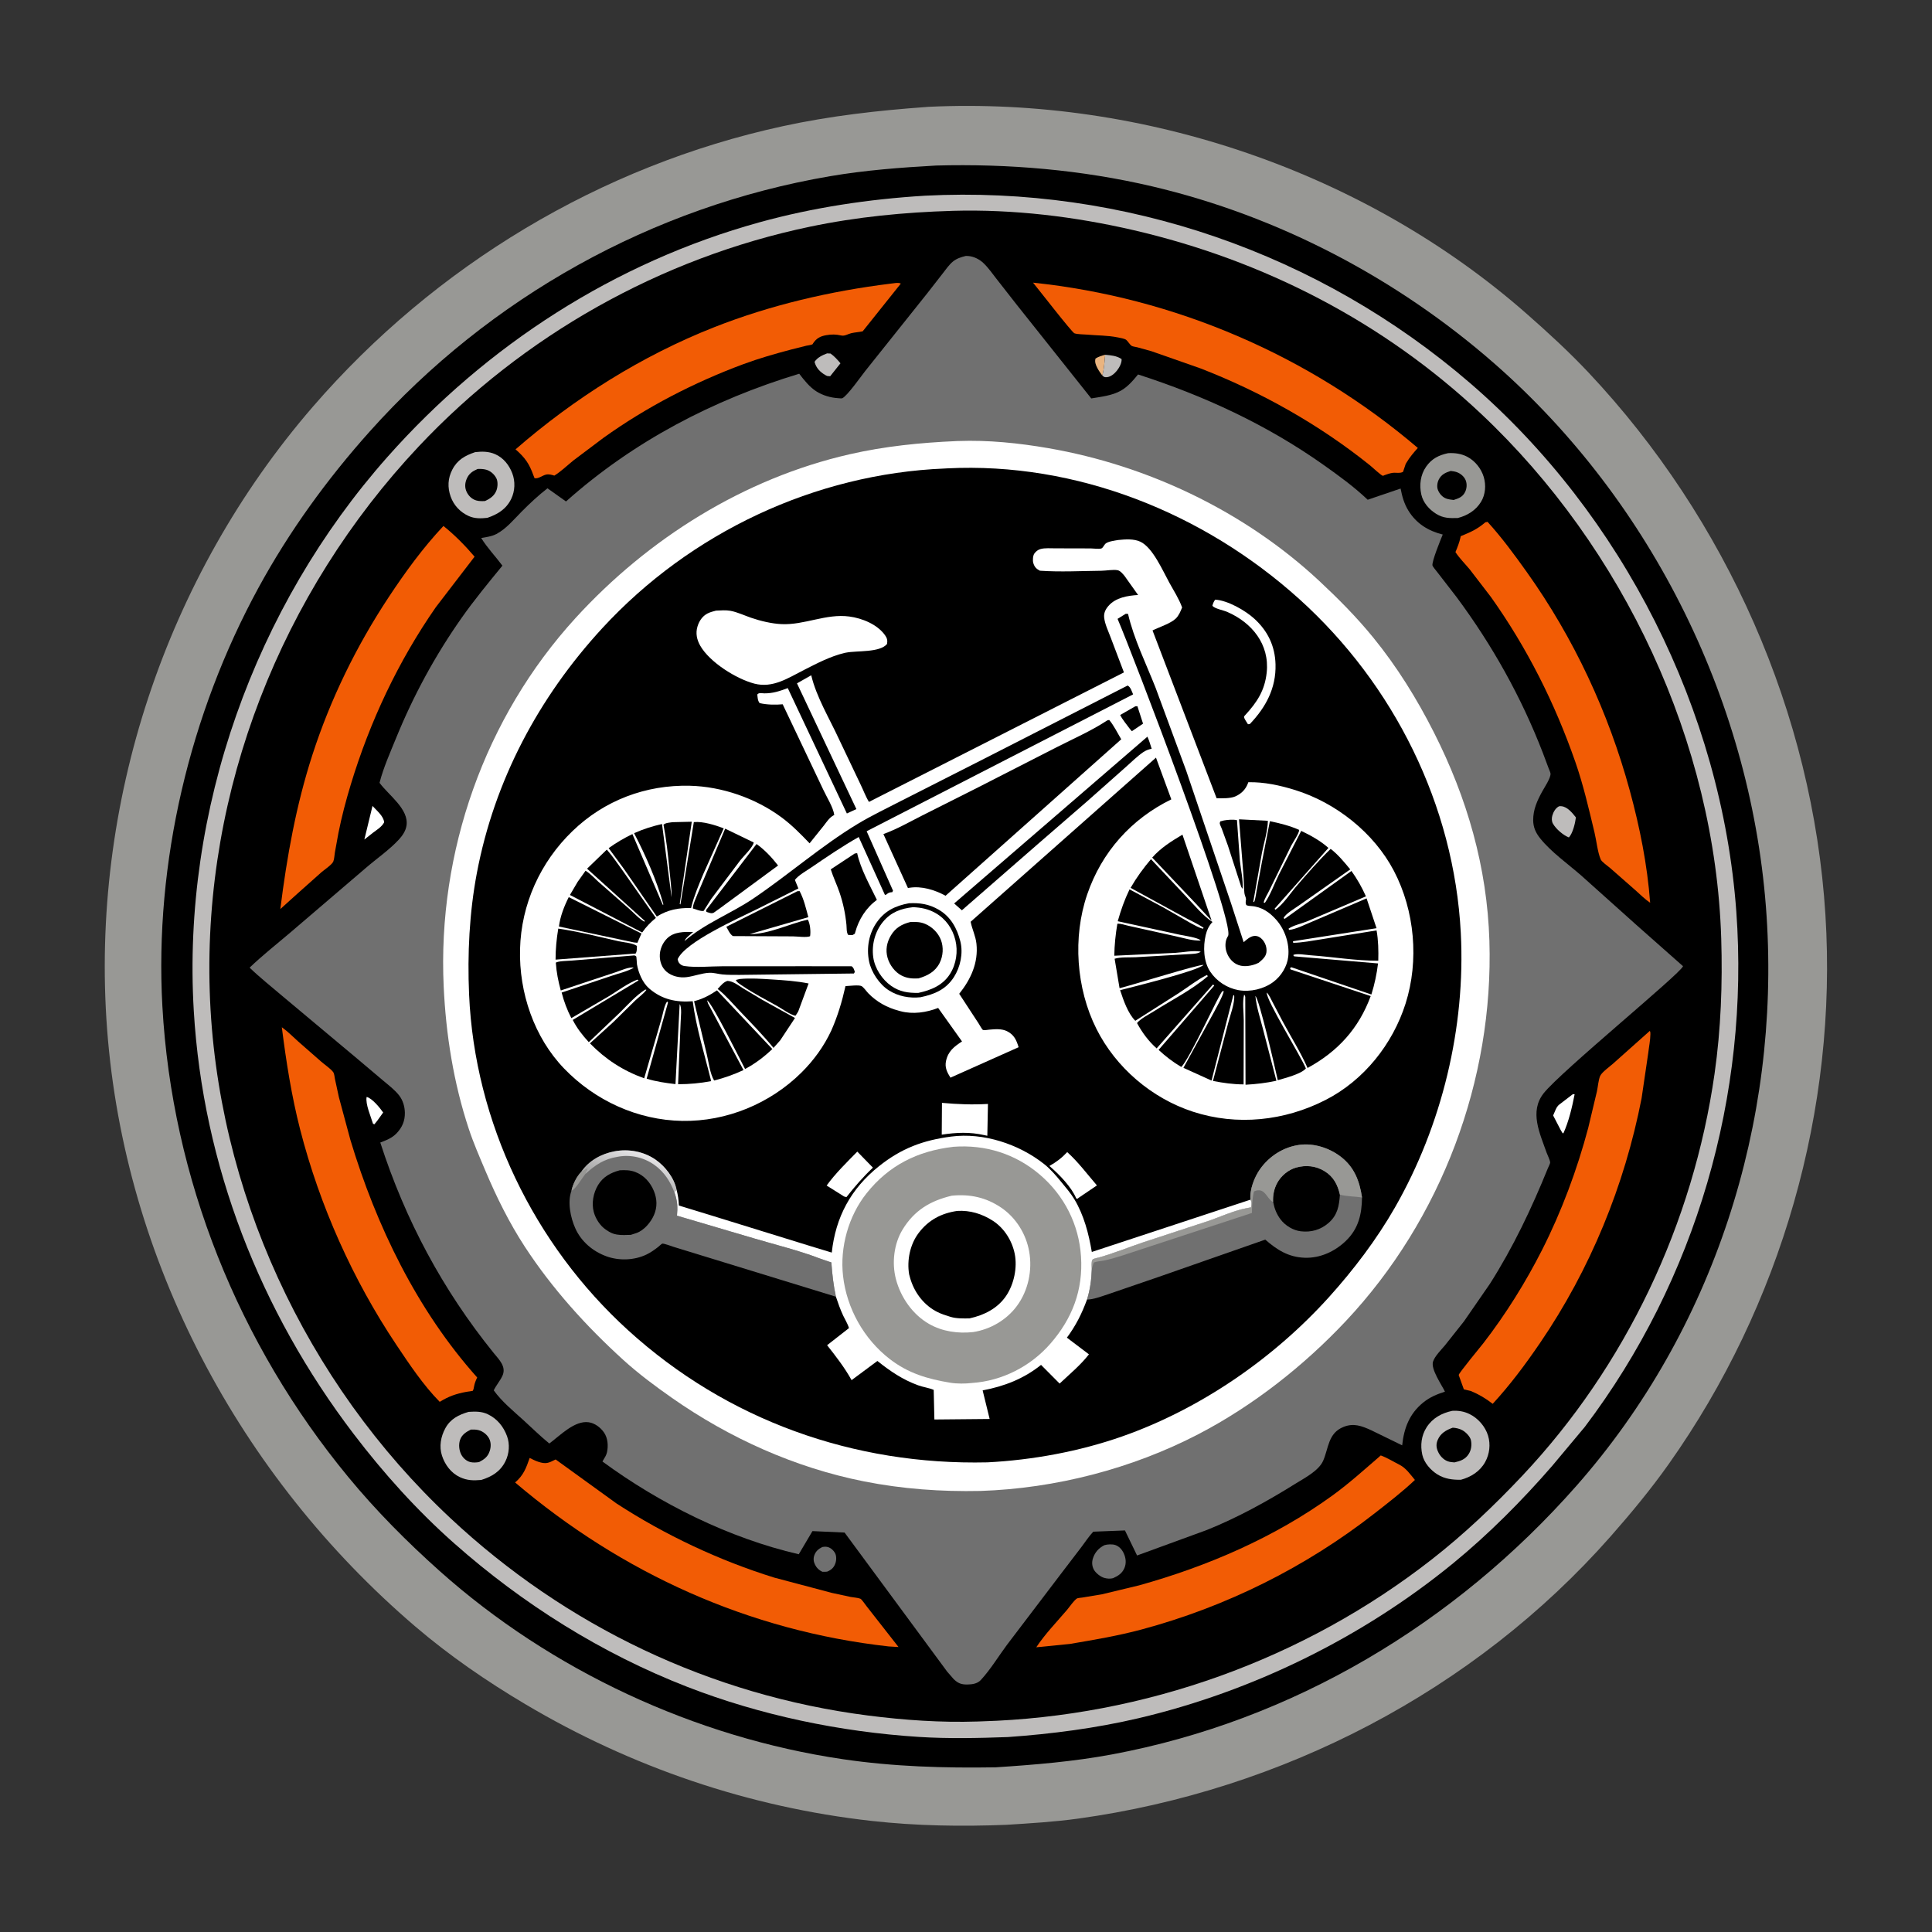 <?xml version="1.0" encoding="UTF-8" standalone="no"?>
<svg
   width="906"
   height="906"
   version="1.1"
   id="svg73"
   sodipodi:docname="plate-for-bicycle-workshop-.svg"
   inkscape:version="1.3.2 (091e20e, 2023-11-25, custom)"
   xmlns:inkscape="http://www.inkscape.org/namespaces/inkscape"
   xmlns:sodipodi="http://sodipodi.sourceforge.net/DTD/sodipodi-0.dtd"
   xmlns="http://www.w3.org/2000/svg"
   xmlns:svg="http://www.w3.org/2000/svg">
  <rect width="100%" height="100%" fill="#333333" stroke="none"/>
  <sodipodi:namedview
     id="namedview73"
     pagecolor="#ffffff"
     bordercolor="#000000"
     borderopacity="0.25"
     inkscape:showpageshadow="2"
     inkscape:pageopacity="0.0"
     inkscape:pagecheckerboard="0"
     inkscape:deskcolor="#d1d1d1"
     inkscape:zoom="1.1556291"
     inkscape:cx="453"
     inkscape:cy="453"
     inkscape:window-width="2400"
     inkscape:window-height="1261"
     inkscape:window-x="-9"
     inkscape:window-y="-9"
     inkscape:window-maximized="1"
     inkscape:current-layer="svg73" />
  <path
     fill="#989895"
     transform="scale(0.885 0.885)"
     d="M490.727 56.707L492 56.602C605.909 51.217 723.3 90.952 809.059 166.365C820.342 176.287 831.505 186.53 841.801 197.482C914.899 275.241 960.572 378.051 967.255 484.762C973.71 587.826 943.828 691.627 884.173 775.847C874.717 789.196 864.164 801.943 853.351 814.204C781.08 896.146 679.106 948.747 571.189 963.656C558.635 965.39 545.961 966.131 533.321 966.93C509.457 967.893 485.595 967.517 461.84 964.868C396.857 957.62 334.477 936.35 278.302 902.988C257.76 890.788 238.132 877.308 219.959 861.765C127.035 782.293 65.957 667.821 56.75 545.333C47.795 426.199 87.634 305.831 165.817 215.47C230.419 140.805 318.154 87.873 414.736 66.879C439.926 61.403 465.055 58.556 490.727 56.707Z"
     id="path2" />
  <path
     transform="scale(0.885 0.885)"
     d="M496.001 87.714C534.351 86.671 573.202 89.989 610.581 98.768C677.378 114.456 740.291 147.498 791.846 192.636C875.991 266.308 928.839 374.129 936.089 485.559C943.208 594.956 908.059 704.712 835.373 787.25C771.099 860.236 685.144 911.765 589.191 929.637C568.796 933.436 548.221 935.128 527.548 936.47C500.248 936.911 473.546 936.137 446.484 932.145C368.27 920.607 291.979 885.135 232.968 832.458C215.638 816.989 199.306 800.553 184.517 782.617C126.386 712.111 91.115 624.472 86.04 533.13C81.815 457.09 100.559 378.21 136.976 311.413C153.257 281.55 173.318 253.877 195.982 228.554C259.545 157.532 345.731 109.437 439.772 93.375C458.419 90.19 477.139 88.771 496.001 87.714Z"
     id="path3" />
  <path
     fill="#BEBCBB"
     transform="scale(0.885 0.885)"
     d="M489.95 103.71L490.039 103.7C595.564 98.278 699.17 134.173 779.086 203.097C859.776 272.688 912.297 376.648 920.034 482.971C927.107 580.174 898.648 678.266 839.774 756.063L822.416 776.815C806.493 795.152 788.761 812.997 769.945 828.388C721.978 867.624 663.669 896.26 603.365 910.43C580.688 915.759 557.251 918.795 534.034 920.434C518.371 921.003 502.486 921.353 486.828 920.354C445.311 917.706 402.943 908.905 364.126 893.816C318.834 876.209 276.993 849.951 240.666 817.785C220.953 800.33 203.255 780.661 187.316 759.72C137.812 694.683 107.529 617.421 102.679 535.579C96.391 429.478 134.884 321.586 205.299 242.135C257.814 182.881 325.858 138.974 402.396 117.806C430.88 109.929 460.487 105.505 489.95 103.71Z"
     id="path4" />
  <path
     transform="scale(0.885 0.885)"
     d="M504.653 111.726L504.853 111.713C537.017 110.829 569.448 114.724 600.75 121.984C669.668 137.968 733.074 170.623 784.755 219.233C860.27 290.26 908.849 393.407 912.043 497.364C912.775 521.194 911.884 545.312 908.513 568.938C897.196 648.252 861.528 723.743 806.496 782.118C791.664 797.85 775.979 812.751 758.939 826.09C690.913 879.342 606.396 909.574 520.125 912.114L517.844 912.197C498.58 912.83 479.104 911.47 460 909.026C376.631 898.362 299.763 861.683 238.456 804.242C161.827 732.445 114.495 630.28 111.132 525.247C107.717 418.591 148.979 314.057 221.886 236.543C277.128 177.811 350.108 136.672 429.08 120.142C454.116 114.901 479.128 112.484 504.653 111.726Z"
     id="path5" />
  <path
     fill="#EAB47F"
     transform="scale(0.885 0.885)"
     d="M584.12 199.037C583.153 197.738 582.207 196.438 581.46 194.996C580.637 193.409 579.949 191.714 580.496 189.98C582.194 188.916 583.684 188.47 585.623 187.994C585.269 191.665 585.04 195.454 584.12 199.037Z"
     id="path6" />
  <path
     fill="white"
     transform="scale(0.885 0.885)"
     d="M194.276 581.25C197.141 581.883 201.333 587.037 203.037 589.49L199.888 593.878L198.375 595.75L197.647 595.436C196.568 591.799 193.503 584.88 194.276 581.25Z"
     id="path7" />
  <path
     fill="#BEBCBB"
     transform="scale(0.885 0.885)"
     d="M585.623 187.994C588.855 188.289 591.498 188.457 594.307 190.25C594.497 192.329 593.075 194.836 591.771 196.472C590.56 197.991 588.545 199.71 586.5 199.862C585.261 199.954 585.01 199.766 584.12 199.037C585.04 195.454 585.269 191.665 585.623 187.994Z"
     id="path8" />
  <path
     fill="white"
     transform="scale(0.885 0.885)"
     d="M197.381 427.059C199.552 429.459 203.324 432.48 203.541 435.75C202.343 438.106 199.793 439.609 197.726 441.183L193.065 444.851L197.381 427.059Z"
     id="path9" />
  <path
     fill="#BEBCBB"
     transform="scale(0.885 0.885)"
     d="M438.255 187.25L440.097 187.337C442.196 188.847 443.704 190.544 445.35 192.502L439.891 199.363L438.398 199.25C437.943 199.072 437.859 199.055 437.374 198.77C434.48 197.071 432.471 195.016 431.616 191.75C433.096 189.425 435.772 188.202 438.255 187.25Z"
     id="path10" />
  <path
     fill="white"
     transform="scale(0.885 0.885)"
     d="M833.461 579.75L834.362 579.844C833.077 586.489 831.242 594.34 828.42 600.466L828 600.469L827.06 598.923L822.975 591.062L823.867 589C824.565 587.369 825.005 586.183 826.469 585.109L833.461 579.75Z"
     id="path11" />
  <path
     fill="#707070"
     transform="scale(0.885 0.885)"
     d="M435.693 819.75C436.738 819.562 437.57 819.464 438.613 819.748C440.194 820.178 441.644 821.443 442.431 822.873C443.289 824.432 443.236 826.677 442.667 828.324C441.871 830.631 440.573 831.796 438.386 832.75C437.538 832.902 436.613 832.84 435.75 832.852C434.021 832.04 432.793 830.918 431.915 829.188C431.075 827.533 430.875 825.89 431.49 824.125C432.238 821.979 433.721 820.722 435.693 819.75Z"
     id="path12" />
  <path
     fill="#BEBCBB"
     transform="scale(0.885 0.885)"
     d="M826.062 427.25C826.691 427.167 826.711 427.133 827.438 427.21C830.62 427.547 833.183 430.806 835.048 433.134C834.62 436.301 833.45 441.379 831.331 443.75C828.282 442.552 824.514 439.296 822.891 436.466C822.146 435.168 822.152 433.568 822.552 432.156C823.105 430.204 824.246 428.214 826.062 427.25Z"
     id="path13" />
  <path
     fill="#707070"
     transform="scale(0.885 0.885)"
     d="M585.222 818.75C586.82 818.265 589.495 818.125 591.094 818.72C593.23 819.514 594.65 821.258 595.552 823.304C596.594 825.669 596.858 828.318 595.864 830.75C594.688 833.628 592.508 835.045 589.778 836.25C588.311 836.651 586.575 836.519 585.12 836.093C583.091 835.498 580.54 833.504 579.554 831.61C578.608 829.792 578.493 827.684 579.122 825.75C580.183 822.485 582.203 820.279 585.222 818.75Z"
     id="path14" />
  <path
     fill="#989895"
     transform="scale(0.885 0.885)"
     d="M767.321 240.125C770.797 239.902 774.406 240.408 777.502 242.048C781.613 244.226 784.863 248.278 786.201 252.729C787.507 257.075 787.128 262.086 784.725 265.983C781.95 270.482 777.489 273.203 772.457 274.482C768.09 274.6 764.829 274.657 760.961 272.25C757.25 269.941 754.088 266.348 753.119 262.02C751.988 256.971 752.67 251.568 755.695 247.25C758.654 243.026 762.413 241.165 767.321 240.125Z"
     id="path15" />
  <path
     transform="scale(0.885 0.885)"
     d="M768.72 249.538C769.766 249.676 770.842 249.815 771.843 250.159C773.904 250.87 775.892 252.518 776.674 254.588C777.415 256.55 777.229 258.91 776.294 260.764C774.976 263.377 772.919 264.067 770.269 264.928C768.964 264.77 767.553 264.638 766.312 264.174C764.31 263.423 762.789 261.692 761.979 259.75C761.259 258.027 761.548 255.782 762.362 254.139C763.706 251.429 765.969 250.39 768.72 249.538Z"
     id="path16" />
  <path
     fill="#BEBCBB"
     transform="scale(0.885 0.885)"
     d="M251.775 239.582C255.413 239.152 258.986 239.167 262.392 240.666C266.752 242.584 269.747 246.371 271.433 250.75C273.107 255.098 272.905 260.196 270.87 264.368C268.225 269.791 263.724 272.533 258.235 274.394C254.796 274.769 251.486 274.867 248.284 273.402C243.85 271.375 240.417 267.74 238.789 263.121C237.074 258.257 237.271 253.49 239.658 248.867C242.378 243.599 246.422 241.401 251.775 239.582Z"
     id="path17" />
  <path
     transform="scale(0.885 0.885)"
     d="M253.07 248.501C254.605 248.436 256.083 248.47 257.577 248.872C259.901 249.498 261.912 251.299 263.011 253.428C263.898 255.148 263.746 257.962 263.096 259.75C262.027 262.69 259.713 264.255 256.982 265.49C255.426 265.563 253.868 265.62 252.356 265.174C250.019 264.485 248.244 262.738 247.231 260.563C246.217 258.387 246.334 256.049 247.235 253.862C248.43 250.959 250.291 249.741 253.07 248.501Z"
     id="path18" />
  <path
     fill="#BEBCBB"
     transform="scale(0.885 0.885)"
     d="M769.518 747.566C772.857 747.388 775.732 747.834 778.762 749.325C783.238 751.529 787.054 755.939 788.501 760.739C789.903 765.388 789.293 770.511 786.933 774.75C784.185 779.686 779.438 782.652 774.103 784.101C769.654 784.158 765.57 783.677 761.696 781.282C758.069 779.04 754.608 775.122 753.655 770.887C752.526 765.874 753.124 760.653 755.943 756.284C759.142 751.326 763.949 748.803 769.518 747.566Z"
     id="path19" />
  <path
     transform="scale(0.885 0.885)"
     d="M769.756 756.515C771.432 756.575 773.404 757.03 774.878 757.848C776.674 758.845 779.039 761.157 779.443 763.25C779.917 765.704 779.603 768.281 778.27 770.408C776.448 773.318 773.85 774.178 770.671 774.901C769.499 774.797 768.239 774.72 767.129 774.306C764.723 773.41 762.875 771.322 761.893 769C760.998 766.884 760.918 765.083 761.823 762.967C763.349 759.398 766.282 757.767 769.756 756.515Z"
     id="path20" />
  <path
     fill="#BEBCBB"
     transform="scale(0.885 0.885)"
     d="M248.31 748.121C251.881 747.902 255.159 747.802 258.492 749.391C263.437 751.748 266.787 755.902 268.658 760.975C270.234 765.248 269.837 770.251 267.814 774.315C265.09 779.787 260.611 782.45 255.011 784.196C250.87 784.561 247.543 784.514 243.688 782.713C239.026 780.535 235.783 776.168 234.204 771.353C232.598 766.456 233.564 761.208 236.004 756.75C238.715 751.797 243.113 749.629 248.31 748.121Z"
     id="path21" />
  <path
     transform="scale(0.885 0.885)"
     d="M249.521 757.496C250.926 757.456 252.257 757.46 253.628 757.816C255.834 758.39 257.991 760.093 259.093 762.088C260.221 764.132 260.215 766.576 259.528 768.75C258.536 771.894 256.688 773.244 253.852 774.724C252.374 774.978 250.526 775.092 249.075 774.689C247.061 774.131 245.356 772.56 244.405 770.728C243.242 768.486 242.949 765.468 243.743 763.062C244.693 760.185 246.953 758.781 249.521 757.496Z"
     id="path22" />
  <path
     fill="#F25C05"
     transform="scale(0.885 0.885)"
     d="M731.639 771.205C735.067 772.458 738.244 774.466 741.5 776.105C744.988 777.861 747.287 781.225 749.738 784.201C743.109 790.463 735.634 796.227 728.449 801.841C691.86 830.425 649.701 851.417 604.825 863.452C592.374 866.791 579.588 868.946 566.885 871.094L549.099 872.864C553.703 865.879 559.946 859.448 565.388 853.059C566.826 851.371 568.853 848.271 570.603 847.029C571.035 846.722 572.863 846.61 573.5 846.51L583.891 844.784L603.562 840.057C639.811 829.966 675.347 814.645 705.956 792.493C714.897 786.023 723.29 778.414 731.639 771.205Z"
     id="path23" />
  <path
     fill="#F25C05"
     transform="scale(0.885 0.885)"
     d="M547.381 149.771C622.464 157.616 693.924 188.44 751.276 237.357C749.04 239.872 746.933 242.298 745.223 245.21L744.837 245.877L743.452 250C742.058 250.963 739.459 250.308 737.75 250.582C736.373 250.804 734.964 251.317 733.647 251.771C733.334 251.878 733.041 252.129 732.712 252.099C731.934 252.027 726.866 247.328 725.994 246.626C699.151 225.034 668.087 207.57 635.994 195.16L610.119 186.093L602.592 184.01C601.975 183.852 600.076 183.6 599.602 183.258C598.547 182.5 597.782 180.963 596.769 180.108C595.93 179.401 593.407 179.004 592.34 178.791C586.724 177.668 581.712 177.828 576.12 177.315C574.21 177.14 571.05 177.208 569.314 176.609C567.988 176.152 550.027 152.946 547.381 149.771Z"
     id="path24" />
  <path
     fill="#F25C05"
     transform="scale(0.885 0.885)"
     d="M787.075 276.75L788.226 276.524C795.815 284.86 802.467 293.935 809.001 303.104C833.968 338.14 852.315 377.495 863.616 419C868.918 438.474 872.881 458.225 874.385 478.371C871.57 476.432 869.054 473.942 866.511 471.657L853.163 459.938C851.977 458.928 848.728 456.706 848.167 455.361C846.492 451.348 845.934 445.445 844.9 441.14C841.885 428.586 838.969 415.867 834.717 403.669C823.862 372.53 809.111 343.174 789.971 316.283L778.794 301.73C776.305 298.747 773.351 295.793 771.214 292.563C772.282 289.961 773.308 287.461 773.89 284.698C774.059 283.893 773.81 284.201 774.637 283.86C779.626 281.805 782.889 280.298 787.075 276.75Z"
     id="path25" />
  <path
     fill="#F25C05"
     transform="scale(0.885 0.885)"
     d="M149.333 544.31C152.453 546.525 155.247 549.379 158.094 551.935L170.213 562.557C171.981 564.115 175.418 566.399 176.681 568.275C177.117 568.924 177.3 570.877 177.484 571.75L179.571 581.379L185.677 604.054C199.346 649.421 221.01 694.317 252.852 729.895C252.121 731.473 251.5 732.907 251.199 734.632C251.042 735.533 250.959 736.179 250.5 736.987L247.121 737.505C241.683 738.524 237.74 739.88 233.001 742.809C224.329 734.023 216.909 722.892 210.055 712.642C186.938 678.066 169.422 638.884 159.069 598.606C154.488 580.787 151.639 562.547 149.333 544.31Z"
     id="path26" />
  <path
     fill="#F25C05"
     transform="scale(0.885 0.885)"
     d="M280.658 772.537C282.124 773.267 283.61 774.034 285.166 774.551C289.298 775.922 290.618 775.264 294.422 773.338L326.664 796.651C352.269 813.336 381.191 826.931 410.347 835.972L440.924 844.074L450.75 846.187C452.224 846.479 454.582 846.579 455.918 847.143C456.616 847.438 458.599 850.387 459.162 851.079L476.109 872.726L470.88 872.411C396.896 864.164 329.532 833.649 272.949 785.537C277.388 781.749 278.805 777.888 280.658 772.537Z"
     id="path27" />
  <path
     fill="#F25C05"
     transform="scale(0.885 0.885)"
     d="M874.193 546.25C874.542 546.729 874.523 547.427 874.516 548C874.479 551.208 873.747 554.689 873.384 557.896L869.846 581.945C860.839 628.202 842.599 672.714 816.011 711.644C808.202 723.078 800.331 733.657 790.957 743.862C787.186 740.955 783.726 738.878 779.328 737.049L775.672 736.197L772.939 728.616C772.806 727.773 784.673 713.459 786.12 711.584C797.921 696.289 808.376 679.534 817.12 662.296C827.45 641.933 835.698 619.763 841.559 597.689L846.194 578.25C846.71 575.871 846.956 572.297 847.888 570.137C848.733 568.181 853.057 565.099 854.74 563.591L874.193 546.25Z"
     id="path28" />
  <path
     fill="#F25C05"
     transform="scale(0.885 0.885)"
     d="M234.969 278.705C240.841 283.364 246.603 289.26 251.473 294.968L230.944 321.728C210.96 350.48 195.982 382.345 185.837 415.825C183.284 424.251 181.038 432.75 179.324 441.389L177.443 451.736C177.214 453.144 177.133 455.179 176.609 456.488C175.953 458.124 171.853 460.877 170.437 462.087L157.329 473.761L148.538 481.696C152.021 453.894 156.882 426.74 165.531 400C175.073 370.499 188.828 342.353 205.906 316.509C214.685 303.224 224.055 290.33 234.969 278.705Z"
     id="path29" />
  <path
     fill="#F25C05"
     transform="scale(0.885 0.885)"
     d="M471.79 150.311C473.488 150.151 475.805 149.551 477.34 150.25L457.132 175.547C455.108 176.025 453.011 176.072 451 176.566C449.229 177 447.611 178.193 445.75 177.765C442.974 177.128 440.572 177.107 437.75 177.613C434.574 178.183 432.586 179.276 430.804 181.973C430.7 182.13 430.665 182.358 430.5 182.448C429.821 182.819 428.031 183.001 427.225 183.196L419.066 185.244C410.591 187.496 402.167 189.893 393.94 192.941C367.779 202.635 342.527 215.709 319.821 231.956L303.917 243.92C300.618 246.578 297.333 249.773 293.75 252.014C292.304 251.583 290.757 251.117 289.25 251.498C287.267 252 285.242 253.8 283.25 253.382L282.657 251.882C280.406 245.617 278.192 242.489 273.178 238.102C304.268 211.058 340.092 188.485 378.488 173.365C408.32 161.618 440.01 154.245 471.79 150.311Z"
     id="path30" />
  <path
     fill="#707070"
     transform="scale(0.885 0.885)"
     d="M511.763 135.618L513.136 135.661C516.088 135.918 519.009 137.403 521.138 139.434C523.71 141.886 525.848 144.979 528.036 147.778L538.704 161.419L578.233 211.115C583.341 210.256 589.34 209.618 593.888 207.029C597.655 204.886 600.313 201.721 603.029 198.42C637.923 209.648 671.228 225.042 701.217 246.271C709.338 252.021 717.5 257.939 724.718 264.804L742.15 258.874C742.967 263.077 744.014 266.876 746.27 270.558C750.482 277.431 756.81 281.331 764.481 283.238C763.276 286.123 758.689 297.407 759.027 299.588C759.12 300.192 761.092 302.507 761.516 303.077L771.84 316.423C790.752 341.912 806.051 369.254 817.503 398.876L820.619 407.188C820.846 407.823 821.584 409.363 821.6 409.972C821.664 412.357 818.41 417.172 817.25 419.282C814.556 424.18 812.354 428.954 812.407 434.679C812.442 438.447 813.79 441.331 816.138 444.267C821.925 451.502 830.789 457.732 837.771 463.844L867.2 490.206L891.804 511.974C890.584 515.848 827.001 567.77 817.907 579.362C810.307 589.049 815.947 600.58 819.511 610.75C819.959 612.026 821.364 614.779 821.398 616.029C821.412 616.55 820.419 618.468 820.189 619.034C811.543 640.362 801.855 660.8 789.486 680.248L775.707 700.193L765.641 712.883C763.625 715.306 760.357 718.463 759.343 721.462C758.018 725.38 763.889 733.749 765.649 737.402C761.298 738.826 757.636 740.316 754.048 743.239C746.789 749.151 743.926 756.81 742.983 765.859L726.605 757.87C721.605 755.596 717.287 753.895 711.843 756.118C703.674 759.455 704.056 767.299 701.11 774.028C698.77 779.372 691.053 783.293 686.397 786.2C671.436 795.539 655.772 804.176 639.388 810.75L602.507 824.218L596.093 810.95L579.303 811.608C576.931 814.111 575.071 817.045 572.987 819.784L562.054 834.097L533.455 871.728C529.016 877.738 524.752 884.759 519.699 890.217C517.871 892.192 515.158 892.538 512.584 892.584C509.39 892.642 507.495 891.894 505.25 889.63L501.899 885.781L447.525 812.067L430.503 811.304L423.251 823.568C386.457 815.087 349.634 796.776 319.23 774.423L319.75 773.515C320.519 772.224 321.291 771.048 321.623 769.557C322.39 766.111 322.092 761.95 320.014 759C318.181 756.398 315.216 754.114 312 753.639C304.494 752.531 296.757 760.681 291.076 764.886C286.262 760.978 281.902 756.633 277.314 752.474C271.986 747.645 265.806 742.591 261.626 736.717C262.915 734.018 264.964 731.732 266.216 729.03C268.47 724.165 264.399 720.392 261.574 716.898C234.532 683.454 214.717 646.335 201.506 605.408C204.734 604.18 207.729 603.056 210.169 600.489C213.167 597.334 214.606 593.886 214.527 589.567C214.469 586.358 213.509 583.063 211.535 580.5C209.21 577.48 205.939 575.053 203.037 572.597L189.511 561.17L149.622 527.783C143.812 522.798 137.768 518.073 132.269 512.742C139.066 506.2 146.656 500.251 153.844 494.129L193.748 459.989C199.506 455 206.307 450.363 211.42 444.792C213.254 442.794 214.938 440.309 215.381 437.578C216.821 428.711 205.85 421.326 201.111 414.803C203.157 406.766 206.75 398.764 209.878 391.09C219.065 368.549 230.588 347.338 244.587 327.423C251.317 317.849 258.812 308.78 266.223 299.73C262.538 294.808 258.223 290.313 254.973 285.081C257.654 284.63 260.618 284.22 263.043 282.952C268.238 280.235 272.303 275.219 276.389 271.114C280.752 266.73 285.215 262.538 290.107 258.747L299.916 265.717C335.645 233.862 377.834 211.849 423.497 198.033C426.115 201.463 429.042 205.199 432.75 207.492C436.073 209.546 440.086 210.721 443.977 210.974C444.33 210.997 445.941 211.181 446.254 211.045C448.921 209.89 456.406 199.164 458.537 196.5L491.402 155.326L499.637 144.75C501.219 142.731 502.89 140.289 504.869 138.648C506.95 136.924 509.208 136.267 511.763 135.618Z"
     id="path31" />
  <path
     fill="white"
     transform="scale(0.885 0.885)"
     d="M506.78 233.722L507.703 233.685C523.668 233.104 539.788 234.758 555.5 237.476C608.356 246.62 659.593 271.071 698.981 307.77C709.044 317.146 718.874 327.048 727.566 337.715C740.273 353.31 750.754 370.231 759.829 388.15C777.402 422.849 787.991 459.463 789.203 498.518C791.492 572.246 763.766 646.088 713.186 699.957C690.896 723.697 663.966 744.886 635.032 759.928C599.79 778.251 559.21 788.72 519.527 790.023C498.703 790.465 478.216 789.004 457.75 784.945C421.229 777.701 386.468 762.017 356.05 740.714C347.14 734.474 338.339 727.928 330.28 720.608C310.675 702.799 292.587 682.822 278.088 660.601C269.927 648.094 263.086 634.307 257.281 620.55C254.16 613.155 250.909 605.755 248.391 598.13C240.345 573.772 236.291 548.302 235.101 522.725C231.785 451.485 256.78 380.239 304.956 327.498C343.489 285.313 394.174 253.526 450.162 240.718C468.881 236.436 487.633 234.559 506.78 233.722Z"
     id="path32" />
  <path
     transform="scale(0.885 0.885)"
     d="M500.608 248.25L501.879 248.176C570.464 244.732 637.856 271.791 688.447 317.414C738.608 362.65 770.508 426.648 774.048 494.342C776.663 544.354 764.02 596.368 739.145 639.835C729.484 656.717 717.268 672.826 704.258 687.25C674.812 719.897 635.935 746.673 594.378 761.218C571.797 769.121 547.081 773.645 523.232 774.873C452.462 776.51 385.334 752.609 332.866 704.916C282.854 659.455 251.487 594.571 248.56 526.899C247.636 505.537 248.691 483.696 252.673 462.646C261.955 413.576 285.441 369.455 319.138 332.863C365.771 282.223 431.758 251.062 500.608 248.25Z"
     id="path33" />
  <path
     fill="white"
     transform="scale(0.885 0.885)"
     d="M454.262 610.218L462.541 618.709C457.29 623.659 452.968 628.69 448.501 634.34L447.25 633.992L438.022 628.196C442.629 621.793 448.742 615.853 454.262 610.218Z"
     id="path34" />
  <path
     fill="white"
     transform="scale(0.885 0.885)"
     d="M565.495 610.479C571.25 615.63 576.189 622.264 581.243 628.132L571.75 634.554L570.871 635.219L570.25 634.987C567.865 629.149 561.406 622.464 556.638 618.336L556.045 617.829C559.81 615.706 562.571 613.612 565.495 610.479Z"
     id="path35" />
  <path
     fill="white"
     transform="scale(0.885 0.885)"
     d="M499.128 584.383C507.493 585.14 515.09 585.429 523.498 584.959L523.165 601.829L521.655 601.502C513.848 599.727 506.836 600.047 499.008 601.235L499.128 584.383Z"
     id="path36" />
  <path
     fill="white"
     transform="scale(0.885 0.885)"
     d="M643.883 317.75C650.474 318.09 659.834 323.452 664.644 327.844C671.773 334.354 675.606 342.313 675.873 352.027C676.221 364.637 670.737 374.773 662.25 383.675L661.263 383.751C660.78 382.9 659.394 381.014 659.212 380.137C659.092 379.563 659.421 379.356 659.736 379.013C666.089 372.109 670.187 365.884 671.199 356.369C672.79 341.41 663.367 329.895 650.229 324.217C648.215 323.347 643.676 322.542 642.421 321C642.751 319.687 643.113 318.864 643.883 317.75Z"
     id="path37" />
  <path
     fill="white"
     transform="scale(0.885 0.885)"
     d="M379.392 323.56C381.822 323.442 384.647 323.216 387.035 323.655C390.702 324.33 394.462 326.134 397.992 327.345C402.958 329.048 408.881 330.473 414.13 330.713C426.318 331.271 437.691 325.032 450.031 326.676C456.846 327.584 464.852 330.82 468.956 336.576C470.065 338.131 470.36 339.364 470.02 341.25C466.046 345.897 454.264 344.672 448.316 345.819L447.385 346.004C439.876 347.833 432.974 351.466 426.126 354.939C417.737 359.193 409.547 364.795 399.731 362.242C390.182 359.758 375.994 350.902 371.01 342.095C369.22 338.931 368.514 335.536 369.574 332C370.447 329.085 372.149 326.505 374.889 325.076C376.279 324.351 377.887 323.96 379.392 323.56Z"
     id="path38" />
  <path
     fill="#707070"
     transform="scale(0.885 0.885)"
     d="M308.025 620.893C312.081 614.963 318.74 611.324 325.72 610.044C333.126 608.687 341.028 610.13 347.273 614.41C352.421 617.938 357.268 624.17 358.492 630.372L357.334 631.75L357.556 632.384C359 636.624 359.115 639.753 358.716 644.158L400.059 656.358C411.362 659.699 423.256 662.586 434.25 666.794L440.53 668.951C440.958 675.142 441.614 681.023 442.935 687.098L356.947 660.696C356.068 660.413 351.693 658.772 350.903 658.983C350.563 659.074 349.18 660.385 348.809 660.678C346.879 662.201 344.857 663.638 342.637 664.712C336.125 667.863 328.024 668.147 321.253 665.663C314.13 663.049 308.022 657.914 304.878 650.943C302.302 645.231 300.594 636.952 302.816 630.904C303.551 627.439 305.537 623.425 308.025 620.893Z"
     id="path39" />
  <path
     fill="#989895"
     transform="scale(0.885 0.885)"
     d="M308.025 620.893L311.255 619.25C311.245 620.681 310.058 620.701 310.194 622.034C308.68 623.897 304.68 630.593 302.816 630.904C303.551 627.439 305.537 623.425 308.025 620.893Z"
     id="path40" />
  <defs
     id="defs41">
    <linearGradient
       id="gradient_0"
       gradientUnits="userSpaceOnUse"
       x1="326.996"
       y1="624.524"
       x2="332.536"
       y2="608.983">
      <stop
         offset="0"
         stop-color="#ABABAB"
         id="stop40" />
      <stop
         offset="1"
         stop-color="#E5E4E6"
         id="stop41" />
    </linearGradient>
  </defs>
  <path
     fill="url(#gradient_0)"
     transform="scale(0.885 0.885)"
     d="M308.025 620.893C312.081 614.963 318.74 611.324 325.72 610.044C333.126 608.687 341.028 610.13 347.273 614.41C352.421 617.938 357.268 624.17 358.492 630.372L357.334 631.75C355.161 626.047 352.024 621.146 347.052 617.484C341.603 613.47 334.675 611.756 327.976 612.833L327.25 612.959C319.946 614.187 315.552 617.214 310.194 622.034C310.058 620.701 311.245 620.681 311.255 619.25L308.025 620.893Z"
     id="path41" />
  <path
     transform="scale(0.885 0.885)"
     d="M328.387 620.118C331.258 619.957 333.819 619.972 336.57 620.997C341.234 622.735 344.622 626.54 346.475 631.075C348.211 635.327 348.342 639.606 346.531 643.819C344.885 647.65 341.289 651.941 337.237 653.365L334.252 654.326C331.851 654.4 329.406 654.571 327.026 654.184L326.498 654.09C324.592 653.773 323.074 652.935 321.483 651.872L320.998 651.544C317.964 649.522 315.587 645.746 314.637 642.25C313.36 637.556 314.401 632.072 316.884 627.958C319.538 623.56 323.584 621.383 328.387 620.118Z"
     id="path42" />
  <path
     fill="#707070"
     transform="scale(0.885 0.885)"
     d="M662.611 635.674C662.044 630.472 664.687 623.7 667.681 619.488C672.598 612.572 680.097 607.799 688.534 606.637C696.037 605.605 704.281 608.245 710.257 612.774C717.602 618.338 720.383 625.705 721.713 634.512C721.583 643.529 719.794 651.145 713.086 657.58C707.268 663.163 699.5 666.732 691.359 666.456C682.766 666.163 676.678 662.31 670.442 656.851L613.831 676.642L587.049 685.824C583.715 686.876 579.468 688.597 575.979 688.621C577.619 683.363 578.337 678.038 578.511 672.551C578.494 671.136 578.183 668.8 578.85 667.545C579.199 666.889 581.561 666.526 582.349 666.305C590.283 664.077 598.084 660.882 605.901 658.242L639.82 647.13C646.535 644.859 653.744 641.455 660.666 640.167L662.267 639.864L662.901 639.75C663.082 638.258 663.376 637.055 662.611 635.674Z"
     id="path43" />
  <path
     transform="scale(0.885 0.885)"
     d="M674.587 636.99C674.409 633.433 675.059 629.968 676.761 626.829C678.807 623.057 682.612 619.85 686.76 618.681C691.994 617.205 697.254 617.736 701.912 620.618C706.651 623.551 708.795 627.788 709.993 633.014C709.586 638.933 708.758 643.848 704 647.996C699.794 651.663 694.758 653.082 689.25 652.435C685.173 651.956 681.023 649.41 678.557 646.156C676.453 643.38 675.299 640.408 674.65 637.015L674.587 636.99Z"
     id="path44" />
  <path
     fill="#989895"
     transform="scale(0.885 0.885)"
     d="M662.611 635.674C662.044 630.472 664.687 623.7 667.681 619.488C672.598 612.572 680.097 607.799 688.534 606.637C696.037 605.605 704.281 608.245 710.257 612.774C717.602 618.338 720.383 625.705 721.713 634.512C717.752 633.915 713.913 634.051 709.993 633.014C708.795 627.788 706.651 623.551 701.912 620.618C697.254 617.736 691.994 617.205 686.76 618.681C682.612 619.85 678.807 623.057 676.761 626.829C675.059 629.968 674.409 633.433 674.587 636.99L673.892 636.511C671.169 634.516 670.206 629.811 665.75 630.85C665.059 631.011 664.991 631.084 664.429 631.377C663.502 635.226 663.447 638.771 663.383 642.72L594 665.504C591.037 666.455 587.96 667.313 584.917 667.953C583.379 668.276 580.919 668.348 579.558 669.04C579.136 670.218 578.776 671.324 578.511 672.551C578.494 671.136 578.183 668.8 578.85 667.545C579.199 666.889 581.561 666.526 582.349 666.305C590.283 664.077 598.084 660.882 605.901 658.242L639.82 647.13C646.535 644.859 653.744 641.455 660.666 640.167L662.267 639.864L662.901 639.75C663.082 638.258 663.376 637.055 662.611 635.674Z"
     id="path45" />
  <path
     fill="white"
     transform="scale(0.885 0.885)"
     d="M358.492 630.372C359.221 633.255 359.642 635.802 359.717 638.782C367.698 641.111 440.364 663.756 440.737 663.718C442.76 644.901 450.872 629.836 465.751 617.958C477.657 608.455 489.069 604.204 504.042 602.243C521.03 600.018 539.797 606.22 553.081 616.672C556.576 619.422 559.452 622.786 562.264 626.209C564.659 629.123 567.325 632.217 569.271 635.442C574.351 643.863 576.912 653.8 578.533 663.384L662.611 635.674C663.376 637.055 663.082 638.258 662.901 639.75L662.267 639.864L660.666 640.167C653.744 641.455 646.535 644.859 639.82 647.13L605.901 658.242C598.084 660.882 590.283 664.077 582.349 666.305C581.561 666.526 579.199 666.889 578.85 667.545C578.183 668.8 578.494 671.136 578.511 672.551C578.337 678.038 577.619 683.363 575.979 688.621C573.252 696.056 570.068 702.432 565.327 708.796L577.007 717.632C572.634 723.297 566.686 728.209 561.476 733.124L551.636 723.233C542.458 730.591 532.16 734.569 520.685 736.746L524.395 751.889L495.112 752.161L494.752 736.463C492.194 735.383 489.205 735.024 486.539 734.057C478.286 731.062 471.736 726.585 464.917 721.148L451.24 731.308C447.647 724.791 442.883 718.626 438.268 712.799L449.853 703.74C449.222 701.496 447.801 699.293 446.806 697.173C445.27 693.901 444.08 690.522 442.935 687.098C441.614 681.023 440.958 675.142 440.53 668.951L434.25 666.794C423.256 662.586 411.362 659.699 400.059 656.358L358.716 644.158C359.115 639.753 359 636.624 357.556 632.384L357.334 631.75L358.492 630.372Z"
     id="path46" />
  <path
     fill="#989895"
     transform="scale(0.885 0.885)"
     d="M504.871 607.71L505.158 607.663C522.129 606.382 538.094 611.396 551.044 622.466C563.948 633.496 571.68 648.792 572.805 665.75C573.984 683.546 568.202 698.671 556.57 711.998C546.088 724.007 531.025 731.721 515.122 732.803C511.575 733.242 507.03 733.26 503.51 732.678C491.55 730.701 481.247 727.704 471.455 720.123C457.728 709.496 448.677 693.314 446.715 676.141C444.975 660.916 449.597 644.337 459.17 632.316C471.033 617.418 486.213 609.928 504.871 607.71Z"
     id="path47" />
  <path
     fill="white"
     transform="scale(0.885 0.885)"
     d="M504.286 633.579C513.913 632.614 522.554 634.47 530.592 639.958C538.391 645.283 543.681 653.863 545.334 663.102C547.11 673.036 544.883 683.799 538.869 691.961C533.353 699.448 524.763 704.421 515.643 705.842C507.637 706.703 499.42 705.574 492.357 701.563C483.588 696.585 477.228 687.392 474.717 677.727C472.49 669.155 473.674 659.03 478.279 651.491C484.507 641.299 492.932 636.303 504.286 633.579Z"
     id="path48" />
  <path
     transform="scale(0.885 0.885)"
     d="M507.207 641.641C514.022 641.23 520.383 643.183 526.094 646.863C532.115 650.743 536.295 657.432 537.689 664.415C539.146 671.716 537.269 680.533 533.112 686.674C528.584 693.363 521.37 696.924 513.709 698.589C510.477 698.637 506.838 698.728 503.735 697.798L503 697.566C500.846 696.93 498.838 696.246 496.82 695.257C490.002 691.916 484.976 685.563 482.632 678.397L482.35 677.5L481.73 675.224C480.487 667.759 482.206 659.388 486.773 653.337C491.962 646.463 498.765 642.884 507.207 641.641Z"
     id="path49" />
  <path
     fill="white"
     transform="scale(0.885 0.885)"
     d="M592.524 286.137C596.239 285.755 600.795 285.418 604.25 287.039C610.844 290.133 616.139 302.471 619.608 308.753C621.983 313.052 624.695 317.26 626.383 321.887C625.532 323.95 624.645 326.209 622.997 327.785C620.258 330.403 614.205 332.304 610.704 334.058L644.655 422.97C647.443 423.037 651.959 423.128 654.5 422.03C657.697 420.648 660.01 418.359 661.229 415.109L661.448 414.489C669.789 414.296 678.271 416.147 686.202 418.608C707.887 425.338 728.053 441.278 738.62 461.495C749.664 482.621 752.001 509.038 744.788 531.767C737.951 553.312 722.667 572.476 702.431 582.828C680.655 593.968 655.477 596.69 632.132 589.072C610.264 581.935 591.29 565.75 580.963 545.152C570.245 523.778 568.33 496.621 576.081 473.948C583.748 451.521 599.403 433.954 620.659 423.57L612.53 401.459L514.326 488.419C515.098 492.4 516.96 495.916 517.405 500.073C518.479 510.127 514.402 518.953 508.27 526.589L518.512 542.25C518.854 542.762 520.41 545.529 520.75 545.697C521.478 546.057 523.456 545.659 524.273 545.586C527.257 545.318 530.817 545.023 533.575 546.403C537.358 548.295 538.581 551.093 539.737 554.899L503.623 571.035C501.859 568.198 500.536 565.651 501.275 562.213C502.406 556.948 505.58 554.586 509.757 551.839L497.107 534.088C490.833 536.52 483.768 537.572 477.171 535.819L476.25 535.564C470.044 533.919 464.572 530.934 460.075 526.3C459.143 525.34 457.625 523.123 456.524 522.523C455.124 521.76 449.81 522.446 448.008 522.514C446.17 530.739 443.892 538.364 440.479 546.088C436.617 554.38 431.192 561.863 424.702 568.299C408.087 584.777 384.975 594.351 361.5 593.944C337.822 593.534 315.333 583.204 298.968 566.25C282.95 549.657 274.978 525.878 275.556 503C276.159 479.116 286.289 456.815 303.393 440.332C320.253 424.083 342.163 415.8 365.516 416.353C382.524 416.757 400.406 422.948 414.083 433.08C419.569 437.144 424.28 441.941 428.984 446.854L436.497 437.5C438.063 435.492 439.392 433.328 441.669 432.048L442.06 431.846C441.551 427.857 438.055 422.361 436.325 418.636L414.728 373.184C410.929 373.548 406.211 373.448 402.5 372.552C401.447 371.215 401.465 369.631 401.283 368C402.067 366.881 403.702 367.39 405.034 367.394C409.708 367.41 413.079 366.209 417.425 364.615L448.737 431.044L453.784 428.725L422.303 362.092L429.857 357.816C432.582 369.362 439.546 380.765 444.515 391.565L455.969 415.626C457.481 418.675 458.666 422.035 460.446 424.918L595.546 356.296L588.48 337.672C587.269 334.436 585.438 330.685 585.072 327.229C584.817 324.815 585.789 322.86 587.346 321.065C591.217 316.602 597.499 315.629 603.05 315.271L595.843 305.139C594.938 304.079 593.635 302.438 592.238 302.153C589.936 301.682 586.099 302.402 583.603 302.431C572.857 302.553 561.703 303.155 551 302.404C549.094 301.39 548.147 300.43 547.518 298.312C547.133 297.021 547.292 294.368 548.113 293.271C548.961 292.138 549.977 291.316 551.341 290.929C553.675 290.267 556.859 290.573 559.283 290.55L577.948 290.597C579.461 290.61 582.157 290.998 583.5 290.649C584.448 290.403 585.063 288.695 585.75 288.099C587.203 286.838 590.64 286.481 592.524 286.137Z"
     id="path50" />
  <path
     transform="scale(0.885 0.885)"
     d="M601.585 374.25L602.687 374.201L605.676 383.447L599.75 387.455L598.75 386.295C597.041 383.961 594.826 381.436 593.563 378.859L601.585 374.25Z"
     id="path51" />
  <path
     transform="scale(0.885 0.885)"
     d="M648.492 434.75C650.448 434.382 653.539 434.126 655.453 434.594L656.987 456.051C657.472 460.778 658.798 466.239 658.421 470.956L657.75 470.071L650.63 448.025L647.386 439.094C647.133 438.413 646.354 436.941 646.321 436.25C646.305 435.905 646.501 435.583 646.591 435.25L648.492 434.75Z"
     id="path52" />
  <path
     transform="scale(0.885 0.885)"
     d="M391.98 518.75C397.562 518.226 403.529 518.642 409.12 518.998C415.559 519.407 422.131 519.85 428.46 521.121L423.003 535.865C422.557 536.739 422.044 537.448 421.48 538.25C418.464 537.522 414.853 534.803 412.121 533.245C405.962 529.733 399.344 526.437 393.5 522.442C392.492 521.753 390.145 520.403 389.941 519.25L391.98 518.75Z"
     id="path53" />
  <path
     transform="scale(0.885 0.885)"
     d="M295.815 492.045C306.681 493.64 317.084 496.321 327.765 498.753C330.546 499.386 335.302 499.598 337.488 501.25C337.442 502.638 337.593 504.1 336.784 505.29L334.124 505.459L294.381 508.49C294.39 502.848 294.891 497.607 295.815 492.045Z"
     id="path54" />
  <path
     transform="scale(0.885 0.885)"
     d="M301.371 475.371L339.899 494.659L337.75 499.562L335.866 499.371L296.169 490.95C296.839 485.602 298.956 480.162 301.371 475.371Z"
     id="path55" />
  <path
     transform="scale(0.885 0.885)"
     d="M400.876 447.221C405.333 450.434 408.924 454.3 412.288 458.612L381.815 481.032L378.25 483.583C376.931 484.3 375.688 483.564 374.317 483.191L374.133 482.25L400.876 447.221Z"
     id="path56" />
  <path
     transform="scale(0.885 0.885)"
     d="M626.559 442.262L642.03 487.862L633.791 478.96L610.532 454.423C614.985 449.329 620.793 445.678 626.559 442.262Z"
     id="path57" />
  <path
     transform="scale(0.885 0.885)"
     d="M384.252 439.102L399.394 446.416C398.924 449.011 394.055 453.6 392.307 455.812L376.91 476.258L372.864 482.646C371.584 483.069 368.545 481.777 367.147 481.386C366.953 479.615 368.892 475.616 369.564 473.823L384.252 439.102Z"
     id="path58" />
  <path
     transform="scale(0.885 0.885)"
     d="M452.925 452.25L454.193 452.084C456.036 460.537 460.904 469.042 464.641 476.822C458.849 481.083 455.008 487.208 453.133 494.122L452.968 494.75L451.75 495.462L449.5 495.427C448.46 494.282 448.674 491.686 448.521 490.096C447.944 484.108 446.759 478.49 444.814 472.802C443.409 468.695 441.507 464.796 440.202 460.652L452.925 452.25Z"
     id="path59" />
  <path
     transform="scale(0.885 0.885)"
     d="M385.509 519.75C388.512 519.933 391.282 522.147 393.748 523.715L403.956 529.814L421.245 539.413L413.406 551.275L409.86 555.252C404.18 548.353 397.844 541.864 391.671 535.4C388.141 531.704 384.668 527.528 380.674 524.344L380.272 524.032C381.793 522.445 383.332 520.335 385.509 519.75Z"
     id="path60" />
  <path
     transform="scale(0.885 0.885)"
     d="M422.494 472.25L423.687 472.176C425.937 476.374 427.092 481.409 428.321 485.99L397.234 494.977C407.582 494.981 417.97 489.603 428.027 487.271C429.301 489.45 429.654 493.631 429.25 496.084C427.481 496.891 422.335 496.178 420.155 496.164L388.359 496.014C386.769 495.041 385.812 492.693 384.865 491.082L422.494 472.25Z"
     id="path61" />
  <path
     transform="scale(0.885 0.885)"
     d="M607.98 390.352C608.95 392.302 609.534 394.674 610.249 396.745C608.564 397.099 607.185 397.587 605.75 398.569C602.484 400.803 599.421 403.923 596.431 406.531L576.313 424.375L549.974 447.216L509.679 482.345L505.586 478.727L607.98 390.352Z"
     id="path62" />
  <path
     transform="scale(0.885 0.885)"
     d="M321.541 450.191C324.629 453.677 327.324 457.731 330.068 461.5L347.541 486.383C344.652 488.759 342.421 491.06 340.28 494.108L301.997 474.229L306.09 467.265L310.267 461.399C312.686 462.754 314.945 465.325 317.049 467.211L333.636 481.779C336.165 484 338.552 486.795 341.5 488.411L341.64 487.949L311.072 460.309L321.541 450.191Z"
     id="path63" />
  <path
     transform="scale(0.885 0.885)"
     d="M379.919 524.772L409.235 555.862C404.778 560.09 400.229 563.554 394.799 566.443C392.244 561.58 377.41 531.606 374.673 530.05L375.18 531.75L393.969 567.012C388.847 569.375 383.868 571.159 378.399 572.542C376.217 568.962 375.54 562.929 374.528 558.75L367.777 530.521C372.493 529.25 375.888 527.477 379.919 524.772Z"
     id="path64" />
  <path
     transform="scale(0.885 0.885)"
     d="M596.47 325.25L597.719 325.267C600.811 338.62 607.306 351.697 612.33 364.441L628.579 408.477L652.305 478.645L658.992 499.242C660.578 497.864 662.546 496.035 664.75 495.931C666.347 495.855 667.669 496.537 668.75 497.684C670.474 499.512 671.373 502.07 671.058 504.575C670.744 507.069 668.751 508.614 666.961 510.146L665.412 510.836C662.116 512.03 658.255 512.564 655.033 510.821C652.467 509.433 650.635 506.848 649.812 504.089C649.116 501.751 649.135 498.824 650.317 496.649L650.75 495.905C654.369 488.03 599.974 346.07 592.176 327.918L596.47 325.25Z"
     id="path65" />
  <path
     transform="scale(0.885 0.885)"
     d="M356.355 435.659L366.559 435.418L360.174 479L360.54 479.25L367.65 435.616C372.372 435.128 379.027 437.204 383.491 438.923L372.67 463.11C370.326 468.679 367.801 474.602 366.359 480.465L366.206 481.111C359.286 481.071 354.014 482.01 348.028 485.658L330.404 460.133L322.509 449.419C326.495 446.536 330.67 444.095 335.1 441.965L351.191 479.46L351.539 479.25C348.019 466.584 342.04 453.124 335.994 441.486C340.891 439.306 345.558 437.828 350.792 436.625L355.861 475.49C355.89 470.353 355.121 465.308 354.642 460.206C353.912 452.433 353.068 444.674 351.576 437C352.679 435.937 354.823 435.917 356.355 435.659Z"
     id="path66" />
  <path
     transform="scale(0.885 0.885)"
     d="M481.632 478.614C487.422 478.328 492.229 479.044 497.363 482.009C503.757 485.702 507.157 491.914 508.893 498.903C510.439 505.129 508.885 512.416 505.456 517.75C501.219 524.339 495.106 526.874 487.749 528.423C481.866 529.034 476.04 527.959 471.001 524.785C465.941 521.598 461.638 515.077 460.481 509.304C459.059 502.212 460.427 494.584 464.638 488.645C468.959 482.552 474.473 479.959 481.632 478.614Z"
     id="path67" />
  <path
     fill="white"
     transform="scale(0.885 0.885)"
     d="M483.821 480.694C488.171 480.887 491.946 481.651 495.791 483.847C501.223 486.949 504.772 492.137 506.238 498.141C507.69 504.083 506.714 510.815 503.443 516C499.585 522.117 493.392 524.65 486.626 526.116C481.192 526.179 476.759 525.578 472.177 522.366C467.429 519.038 463.54 513.11 462.73 507.317C461.798 500.649 463.599 493.68 467.873 488.467C472.096 483.317 477.409 481.421 483.821 480.694Z"
     id="path68" />
  <path
     transform="scale(0.885 0.885)"
     d="M482.386 488.556C485.199 488.423 487.747 488.47 490.369 489.617C494.006 491.208 497.147 494.32 498.566 498.036C500.047 501.917 499.769 506.529 497.897 510.25C495.536 514.943 491.447 517.03 486.648 518.444C483.401 518.597 480.711 518.425 477.75 516.935C474.223 515.161 471.393 511.318 470.319 507.572C469.119 503.386 469.881 499.351 472.095 495.639C474.536 491.548 477.933 489.667 482.386 488.556Z"
     id="path69" />
  <path
     transform="scale(0.885 0.885)"
     d="M597.498 363.25C599.121 364.052 599.665 366.295 600.413 367.942L459.22 440.455L473.191 471.952L472.803 472.75C471.668 472.837 471.147 472.858 470.197 473.55C469.275 474.221 469.889 474.018 468.9 474.172L455.012 443.514C446.45 448.355 438.048 454.091 429.914 459.633C427.289 461.421 423.044 463.794 421.199 466.249L423.046 470.778L401 481.789C390.996 486.763 363.178 499.087 359.074 508.25C359.363 509.414 359.441 509.922 360.342 510.786C361.023 511.44 361.83 511.757 362.75 511.891C368.945 512.798 376.469 512.009 382.774 512.005L427.686 511.985L451.25 512.012C452.362 512.712 452.563 513.823 452.96 515L452.481 515.837L391.824 516.579C388.839 516.546 385.757 516.635 382.789 516.336C380.543 516.111 378.144 515.362 375.91 515.457C371.92 515.625 367.864 517.257 363.867 517.769C360.185 518.242 356.04 517.335 353.184 514.894C350.808 512.863 349.703 509.87 349.61 506.797C349.504 503.301 350.997 499.699 353.478 497.25C357.154 493.624 362.511 493.758 367.305 493.822C366.062 494.988 363.135 497.074 362.75 498.633C373.392 489.344 387.335 484.091 399.028 476.209C417.837 463.531 435.047 448.315 454.498 436.557C461.884 432.092 469.816 428.346 477.481 424.375L521.722 401.919L597.498 363.25Z"
     id="path70" />
  <path
     transform="scale(0.885 0.885)"
     d="M336.116 506.25C336.453 506.39 336.874 506.456 337.089 506.75C337.345 507.1 337.4 510.322 337.518 511C338.29 515.438 340.468 520.737 343.95 523.751C350.773 529.656 358.302 531.192 367.06 530.544C368.9 544.649 373.44 559.052 376.829 572.877C370.876 573.989 365.358 574.5 359.307 574.505L360.652 541.729C360.706 539.346 361.448 533.812 360.145 532.069L357.923 574.451C352.683 573.83 347.712 573.143 342.65 571.577L353.962 531.25L353.5 530.676C352.009 532.494 351.257 537.354 350.544 539.728L341.341 571.375C330.129 567.322 320.937 561.384 312.596 552.845L324.961 541.602L336.621 530.126C338.555 528.31 340.971 526.629 342.534 524.5L341.931 524.34C336.935 527.528 332.584 532.475 328.36 536.652L311.995 552.226C308.606 548.515 305.772 544.938 303.486 540.443L338.371 519.5L337.75 519.076C332.549 521.098 327.791 524.672 323.061 527.627L302.734 539.488C300.498 535.092 298.839 530.715 297.604 525.94L324.004 517.09C327.878 515.744 332.25 514.819 335.805 512.791C333.544 512.127 328.892 514.297 326.49 515.083L297.141 524.831C295.803 519.911 294.859 515.223 294.52 510.131C295.573 509.181 301.257 509.145 302.86 509.002L336.116 506.25Z"
     id="path71" />
  <path
     transform="scale(0.885 0.885)"
     d="M586.66 381.75L587.734 381.476C590.218 384.422 592.128 388.414 594.128 391.732L501.039 474.638C495.294 471.517 488.381 469.367 481.83 470.42L481.098 470.543L468.099 441.954C475.136 439.417 481.798 435.588 488.47 432.212L518.221 417.236L560 395.891C568.668 391.47 577.985 387.397 586.127 382.104L586.66 381.75Z"
     id="path72" />
  <path
     transform="scale(0.885 0.885)"
     d="M656.529 434.134L671.816 434.921C671.77 440.105 669.749 446.596 668.706 451.754L664.108 477.75L664.5 478.04C665.298 476.25 665.434 473.982 665.84 472.048L668.624 456.993L672.875 435.136C678.12 436.198 683.52 437.568 688.415 439.75C688.43 441.478 685.141 446.3 684.197 448.072L672.601 471.772C671.669 473.784 670.061 476.114 669.603 478.25L670.25 478.39C673.266 473.911 675.172 468.53 677.536 463.679L689.487 440.27C694.431 442.622 699.849 445.604 703.907 449.304L675.392 481.5L675.75 482.067C679.751 479.49 683.983 473.021 687.144 469.371C692.966 462.647 698.719 456.004 705.103 449.799C709.12 452.929 712.246 456.774 715.472 460.671L688.245 479.812C686.095 481.393 681.196 484.107 680.143 486.5L680.75 486.881L716.107 461.511C719.199 465.856 721.619 470.099 723.779 474.973L692.555 488.233C689.591 489.445 685.266 490.286 682.75 492.122L683.103 492.75C686.83 492.355 691.405 489.94 694.922 488.514L724.128 476.032L729.395 491.837L685.106 498.75L685.25 499.578C690.109 499.51 695.295 498.448 700.112 497.718L729.419 493.01C730.354 498.265 730.466 503.74 730.32 509.064C718.353 509.12 706.202 506.998 694.25 506.169C692.197 506.027 686.678 505.02 685.25 506.098L685.744 506.75L730.194 510.508C729.511 516.108 728.362 521.584 726.665 526.96L684.25 512.52L683.541 513L683.849 513.676L726.314 527.796C719.969 545.035 708.842 557.188 692.851 565.903C689.092 557.359 684.113 549.567 679.726 541.351L674.259 530.935C673.397 529.303 672.542 527.232 671.25 525.921C670.672 529.668 689.219 559.454 691.965 566.153C689.48 569.13 680.765 571.287 677.072 572.378C675.874 566.94 667.219 529.166 665.2 527.75C665.786 533.588 667.765 539.57 669.218 545.25L676.344 572.669C670.895 573.859 665.545 574.471 659.978 574.779L659.834 528.25C659.603 527.416 659.78 527.843 659.25 526.992C658.231 530.885 659.042 536.605 659.042 540.759L658.958 574.6C653.318 574.579 648.263 573.83 642.724 572.784L650.813 542.028C651.813 538.098 654.454 531.179 653.949 527.25L653.473 527.5L641.971 572.569L627.068 565.817L643.609 535.682C645.276 532.381 647.507 528.791 648.48 525.25C648.237 525.246 647.977 525.149 647.75 525.237C646.322 525.787 630.458 561.054 625.939 565.358C621.475 562.717 617.722 559.842 613.918 556.314L643.405 522.25L642.75 521.661L612.879 555.526C608.569 551.669 605.223 547.156 602.484 542.092C604.436 539.69 608.823 537.502 611.464 535.835C620.832 529.924 631.644 524.461 640.027 517.25L639.5 516.625C634.309 519.194 629.394 523.138 624.508 526.296L601.572 540.9C597.628 536.909 595.258 529.933 593.532 524.674C599.935 523.011 634.126 514.639 637.75 511.293C635.454 510.843 599.186 522.249 593.231 523.623L590.617 508.023C593.769 507.031 598.467 507.38 601.824 507.21L629.144 505.618C631.159 505.43 634.797 505.578 636.285 504.25C632.11 503.5 627.013 504.64 622.75 504.905L590.442 506.421C590.534 500.606 591.1 495.183 592.069 489.465C593.909 489.306 596.255 490.229 598.102 490.592L623.14 496.152C627.223 497.05 632.108 498.605 636.25 498.362C634.983 496.825 627.449 495.777 625.071 495.279L592.272 488.138C593.961 482.139 595.82 476.89 598.525 471.252L616.431 480.838L631.228 489.315C633.196 490.326 635.338 491.663 637.5 492.113L637.75 491.597C634.457 489.346 630.641 487.747 627.154 485.795L599.078 470.452C602.25 464.948 605.784 460.105 609.88 455.264L628.84 475.398C632.89 479.683 637.136 484.889 642.015 488.224L642.489 488.536C640.6 490.488 639.483 492.867 638.871 495.5C637.449 501.622 637.685 509.424 641.232 514.803C644.615 519.932 650.231 523.593 656.28 524.665C662.508 525.77 669.712 524.064 674.75 520.296C678.904 517.19 682.06 512.057 682.621 506.855C683.356 500.037 680.86 492.662 676.38 487.511C672.863 483.468 668.506 480.445 663.041 480.101C662.022 480.037 661.322 480.035 660.384 479.585C660.05 478.666 659.995 478.319 660.127 477.325L660.25 476.449C660.146 475.436 659.515 474.332 659.39 473.25C659.015 470.014 659.138 466.538 658.847 463.248L656.529 434.134Z"
     id="path73" />
</svg>
